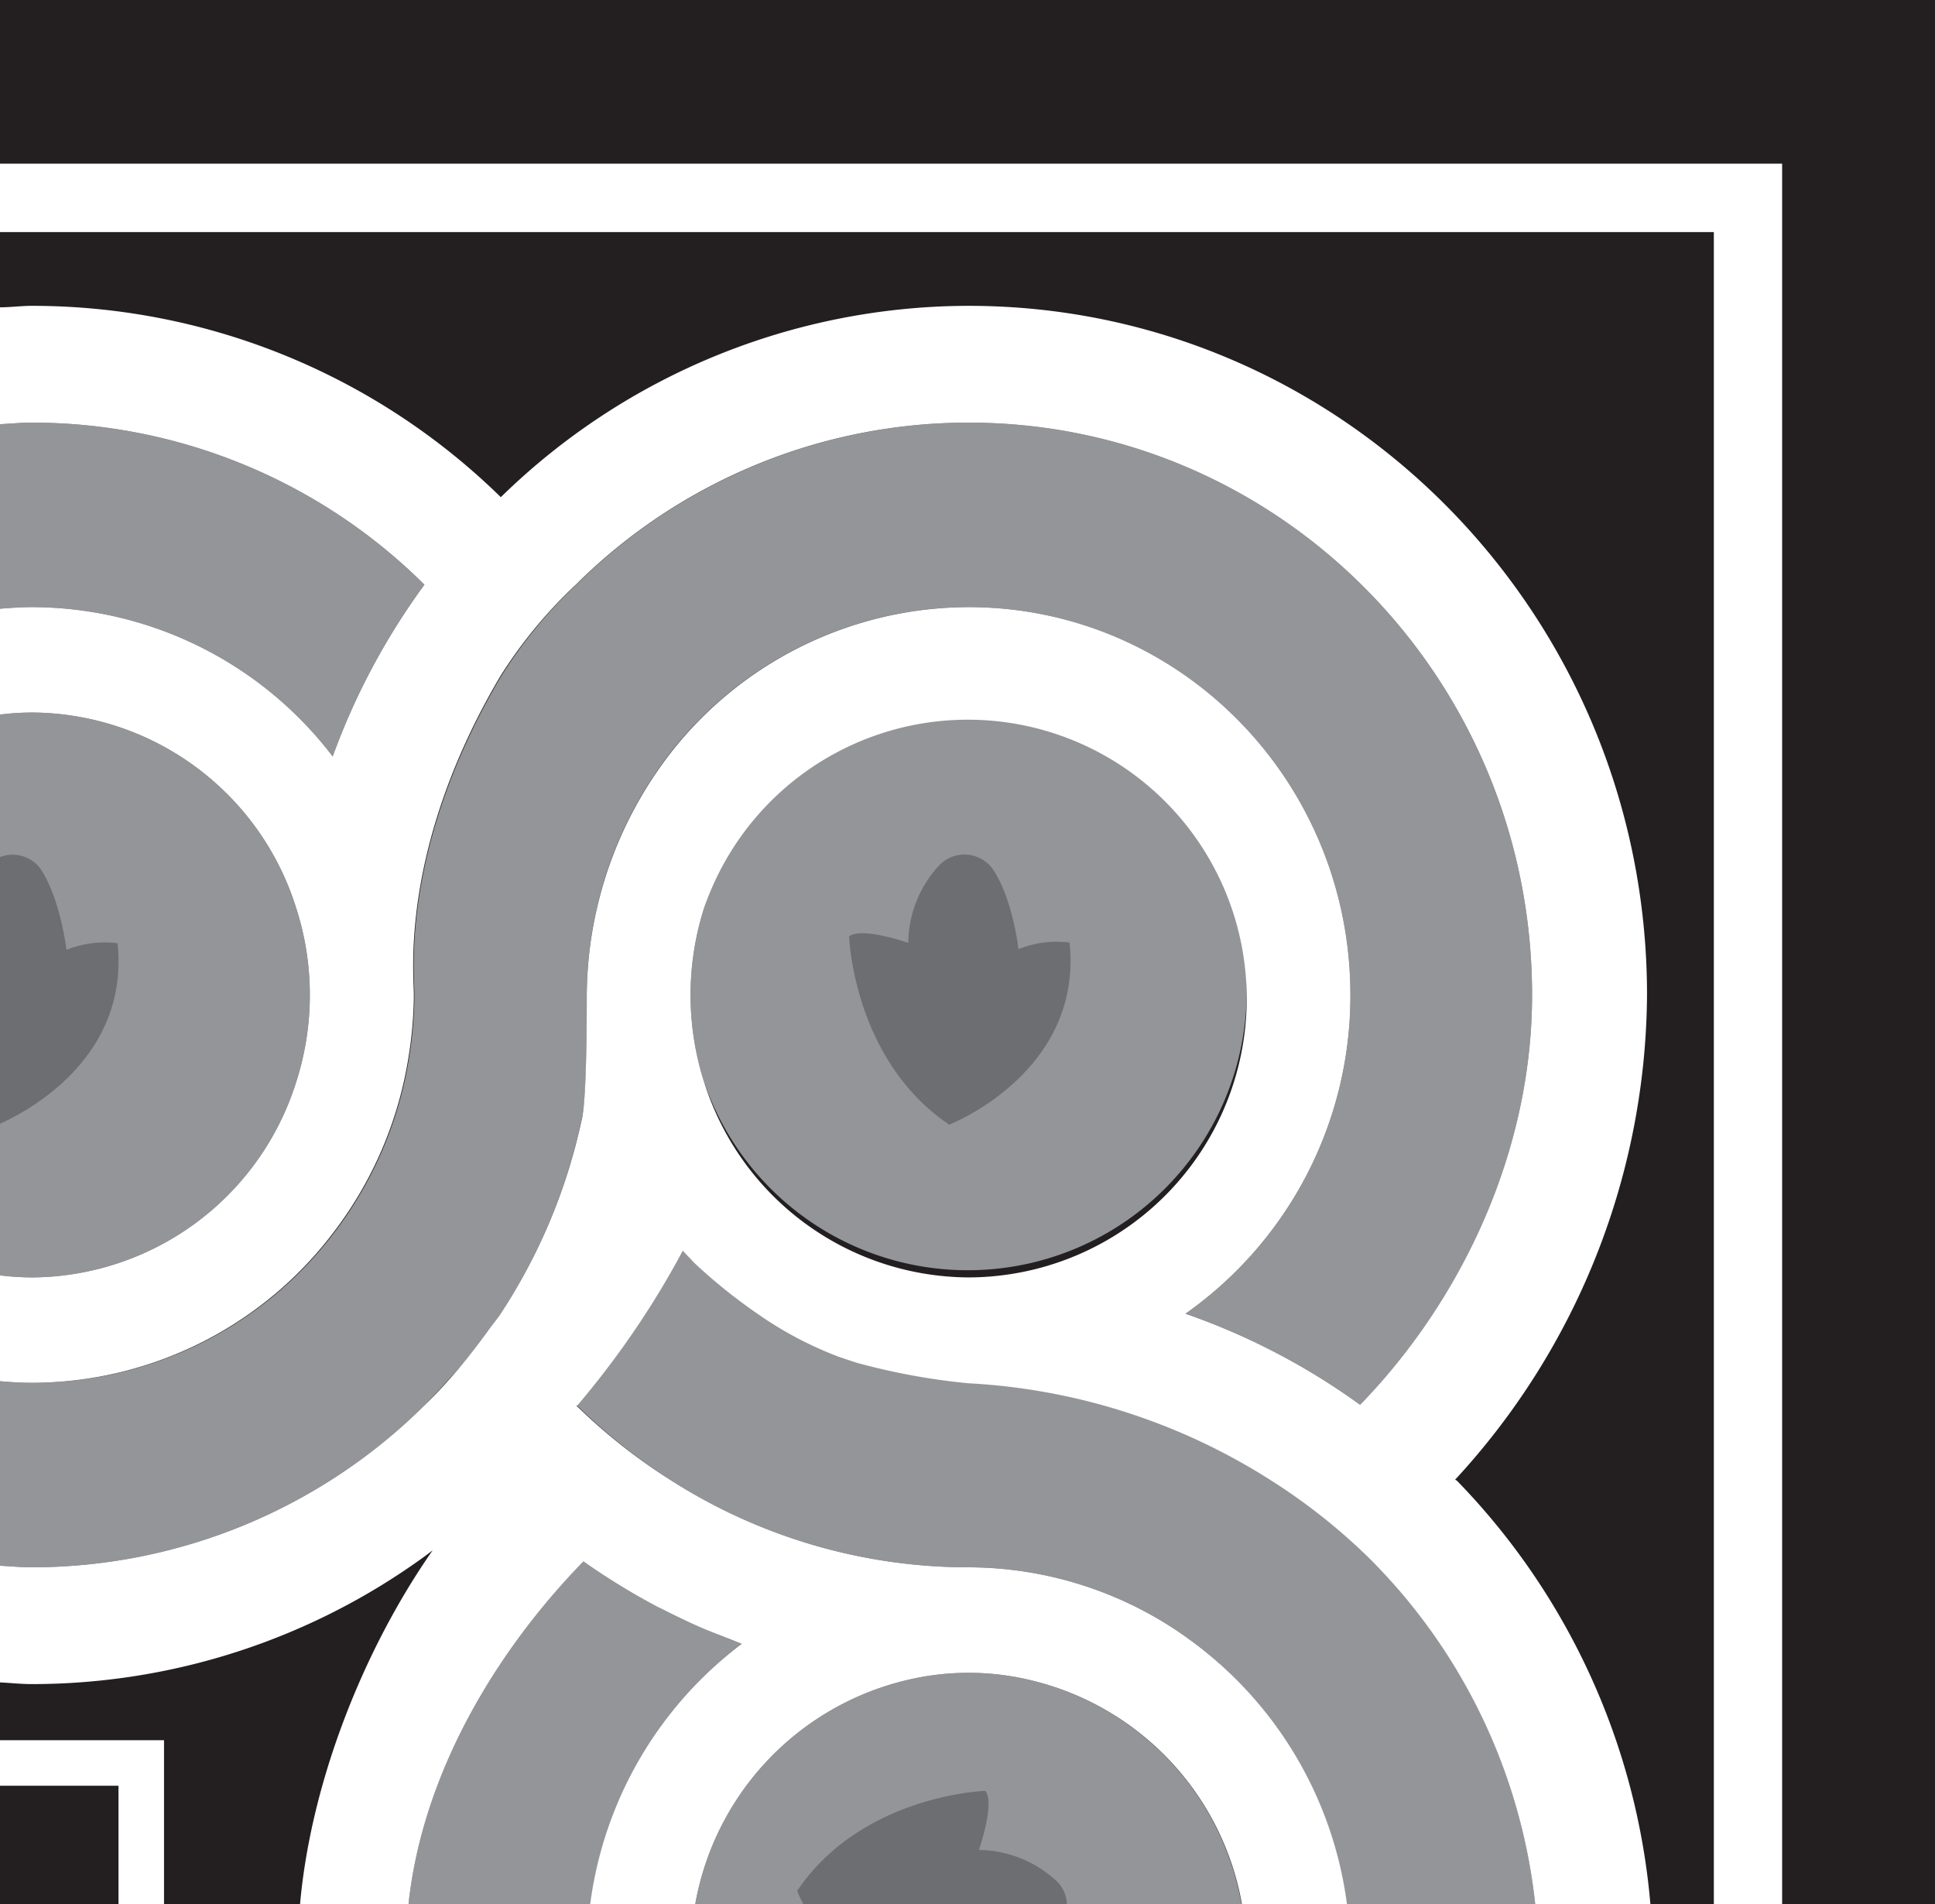 <svg xmlns="http://www.w3.org/2000/svg" width="170" height="167.3" viewBox="0 0 170 167.3">
  <rect x="0" y="0" width="170" height="167.3" fill="#808080" stroke="none"/>
  <g id="Camada_2" data-name="Camada 2">
    <g id="camada_1_preta" data-name="camada 1 preta">
      <rect width="170" height="167.3" transform="translate(170 167.3) rotate(180)" fill="#231f20"/>
    </g>
    <g id="camada_2_cinza_50_" data-name="camada 2 cinza 50%">
      <g>
        <path d="M65.16,144.41c-1.28-.46-2.54-1-3.77-1.51s-2.18-1-3.25-1.56l-.36-.17a60.13,60.13,0,0,1-6.52-4c-7.67,7.87-14.14,18.61-15.37,30.12h16A34.18,34.18,0,0,1,65.16,144.41Z" fill="#939598"/>
        <path d="M37.29,123.47c1-1,2-2.12,3-3.22s1.75-2.19,2.58-3.33h0c.37-.52.78-1,1.13-1.53A50.2,50.2,0,0,0,51.07,98.5h0c.51-1.55.48-9.22.48-11.08a35.11,35.11,0,0,1,7.13-21A33.28,33.28,0,0,1,85.09,53.34c18.53,0,33.55,15.26,33.55,34.08a34.17,34.17,0,0,1-14.49,28,59.29,59.29,0,0,1,15.34,8c8.89-9.11,15.11-22.17,15.11-36,0-27.78-22.16-50.29-49.51-50.29A48.92,48.92,0,0,0,50.62,51.37,40.77,40.77,0,0,0,44,59.45c-8.84,15-7.59,26.1-7.59,28a35.31,35.31,0,0,1-.47,5.47,34.14,34.14,0,0,1-6.66,15.48A33.27,33.27,0,0,1,2.81,121.49c-.95,0-1.88-.06-2.81-.14v16.21c.94.05,1.86.14,2.81.14A49,49,0,0,0,37.29,123.47Z" fill="#939598"/>
        <path d="M26,95.13a24.89,24.89,0,0,0,1.22-7.71A24.8,24.8,0,0,0,26,79.71,24.46,24.46,0,0,0,2.81,62.6,23.68,23.68,0,0,0,0,62.78v49.27a23.68,23.68,0,0,0,2.81.18A24.47,24.47,0,0,0,26,95.13Z" fill="#939598"/>
        <path d="M29.23,66.46a60.26,60.26,0,0,1,8.06-15.09A48.92,48.92,0,0,0,2.81,37.13c-.95,0-1.87.09-2.81.14V53.48c.93-.07,1.86-.14,2.81-.14A33.3,33.3,0,0,1,29.23,66.46Z" fill="#939598"/>
        <path d="M85.09,62.6A24.47,24.47,0,0,0,61.88,79.71a25.17,25.17,0,0,0,0,15.42A24.5,24.5,0,1,0,85.09,62.6Z" fill="#939598"/>
        <path d="M111.8,130.09a54.76,54.76,0,0,0-26.71-8.6,58.27,58.27,0,0,1-9.64-1.76c-.29-.08-1.48-.48-1.79-.59a32.38,32.38,0,0,1-7-3.7,47.55,47.55,0,0,1-5.7-4.59c-.3-.33-.63-.63-.93-1v0a78.6,78.6,0,0,1-9.11,13.25l-.28.33A50.13,50.13,0,0,0,59,130.09a48.57,48.57,0,0,0,26.09,7.61A33.08,33.08,0,0,1,105,144.41a34.18,34.18,0,0,1,13.31,22.89h16.57a50.52,50.52,0,0,0-14.72-30.57A52.35,52.35,0,0,0,111.8,130.09Z" fill="#939598"/>
        <path d="M90.77,147.67a23.35,23.35,0,0,0-11.35,0A24.64,24.64,0,0,0,61.08,167.3h48A24.64,24.64,0,0,0,90.77,147.67Z" fill="#939598"/>
        <path d="M50.6,123.45l0,0,0-.06Z" fill="#939598"/>
        <polygon points="26.36 167.3 35.89 167.3 35.89 167.3 26.36 167.3 26.36 167.3" fill="#939598"/>
        <polygon points="51.85 167.3 61.08 167.3 61.08 167.3 51.85 167.3 51.85 167.3" fill="#939598"/>
        <polygon points="109.11 167.3 118.33 167.3 118.33 167.3 109.11 167.3 109.11 167.3" fill="#939598"/>
        <polygon points="134.91 167.3 145.04 167.3 145.04 167.3 134.91 167.3 134.91 167.3" fill="#939598"/>
        <rect y="112.05" height="9.3" fill="#939598"/>
        <rect y="137.56" height="10.26" fill="#939598"/>
        <rect y="27.02" height="10.26" fill="#939598"/>
        <rect y="53.48" height="9.3" fill="#939598"/>
      </g>
    </g>
    <g id="camada_3_cinza_70_" data-name="camada 3 cinza 70%">
      <path d="M82.54,76a10.11,10.11,0,0,0-2.74,6.84s-4.1-1.44-5.2-.57c0,0,.34,10.83,8.79,16.54,0,0,11.76-4.55,10.58-16a9,9,0,0,0-4.49.58S89,79,87.21,76.34A3.07,3.07,0,0,0,82.54,76Z" fill="#6d6e71"/>
      <g>
        <path d="M93.73,167.3a2.92,2.92,0,0,0-.87-2A10.21,10.21,0,0,0,86,162.53s1.44-4.09.57-5.19c0,0-10.83.33-16.54,8.79,0,0,.18.46.55,1.17Z" fill="#6d6e71"/>
        <path d="M0,98.73C1.62,98,11.42,93.35,10.33,82.87a9,9,0,0,0-4.49.58S5.32,79,3.57,76.34A3.05,3.05,0,0,0,0,75.3Z" fill="#6d6e71"/>
      </g>
    </g>
    <g id="camada_6_branca" data-name="camada 6 branca">
      <polygon points="14.41 152.89 10.41 152.89 0 152.89 0 152.89 0 156.89 10.41 156.89 10.41 167.3 14.41 167.3 14.41 156.89 14.41 152.89" fill="#fff"/>
      <polygon points="156.57 14.38 150.57 14.38 0 14.38 0 20.39 150.57 20.39 150.57 167.3 156.57 167.3 156.57 20.39 156.57 14.38" fill="#fff"/>
      <path d="M127.84,130A63.32,63.32,0,0,0,144.7,87.42C144.7,54,118,26.87,85.09,26.87A58.86,58.86,0,0,0,44,43.68,58.86,58.86,0,0,0,2.81,26.87C1.86,26.87.94,27,0,27V37.27c.94-.05,1.86-.14,2.81-.14A48.92,48.92,0,0,1,37.29,51.37a60.26,60.26,0,0,0-8.06,15.09A33.3,33.3,0,0,0,2.81,53.34c-.95,0-1.88.07-2.81.14v9.3a23.68,23.68,0,0,1,2.81-.18A24.46,24.46,0,0,1,26,79.71a24.8,24.8,0,0,1,1.22,7.71A24.89,24.89,0,0,1,26,95.13a24.47,24.47,0,0,1-23.21,17.1A23.68,23.68,0,0,1,0,112.05v9.3c.93.08,1.86.14,2.81.14a33.27,33.27,0,0,0,26.42-13.12,34.14,34.14,0,0,0,6.66-15.48,35.31,35.31,0,0,0,.47-5.47c0-1.87-1.25-13,7.59-28a40.77,40.77,0,0,1,6.67-8.08A48.92,48.92,0,0,1,85.09,37.13c27.35,0,49.51,22.51,49.51,50.29,0,13.8-6.22,26.86-15.11,36a59.29,59.29,0,0,0-15.34-8,34.17,34.17,0,0,0,14.49-28c0-18.82-15-34.08-33.55-34.08A33.28,33.28,0,0,0,58.68,66.46a35.11,35.11,0,0,0-7.13,21c0,1.86,0,9.53-.48,11.08h0A50.2,50.2,0,0,1,44,115.39c-.35.53-.76,1-1.13,1.53h0c-.83,1.14-1.67,2.26-2.58,3.33s-1.92,2.19-3,3.22A49,49,0,0,1,2.81,137.7c-.95,0-1.87-.09-2.81-.14v10.25c.94.05,1.86.15,2.81.15a58.71,58.71,0,0,0,34.44-11.18l.76-.57c-6,8.59-10.68,20.22-11.65,31.09h9.53c1.23-11.51,7.7-22.25,15.37-30.12a60.13,60.13,0,0,0,6.52,4l.36.17c1.07.55,2.14,1.08,3.25,1.56s2.49,1,3.77,1.51A34.18,34.18,0,0,0,51.85,167.3h9.23a24.64,24.64,0,0,1,18.34-19.63,23.35,23.35,0,0,1,11.35,0,24.64,24.64,0,0,1,18.34,19.63h9.23A34.18,34.18,0,0,0,105,144.41a33.08,33.08,0,0,0-19.94-6.71A48.57,48.57,0,0,1,59,130.09a50.13,50.13,0,0,1-8.38-6.62l0,0,.06,0,0,.06.28-.33A78.6,78.6,0,0,0,60,109.89v0c.3.35.63.65.93,1a47.55,47.55,0,0,0,5.7,4.59,32.38,32.38,0,0,0,7,3.7c.31.11,1.5.51,1.79.59a58.27,58.27,0,0,0,9.64,1.76,54.76,54.76,0,0,1,26.71,8.6,52.35,52.35,0,0,1,8.39,6.64,50.52,50.52,0,0,1,14.72,30.57H145A60.8,60.8,0,0,0,128,130.09ZM85.09,112.23a24.48,24.48,0,0,1-23.21-17.1,25.17,25.17,0,0,1,0-15.42,24.5,24.5,0,1,1,23.21,32.52Z" fill="#fff"/>
    </g>
  </g>
</svg>
